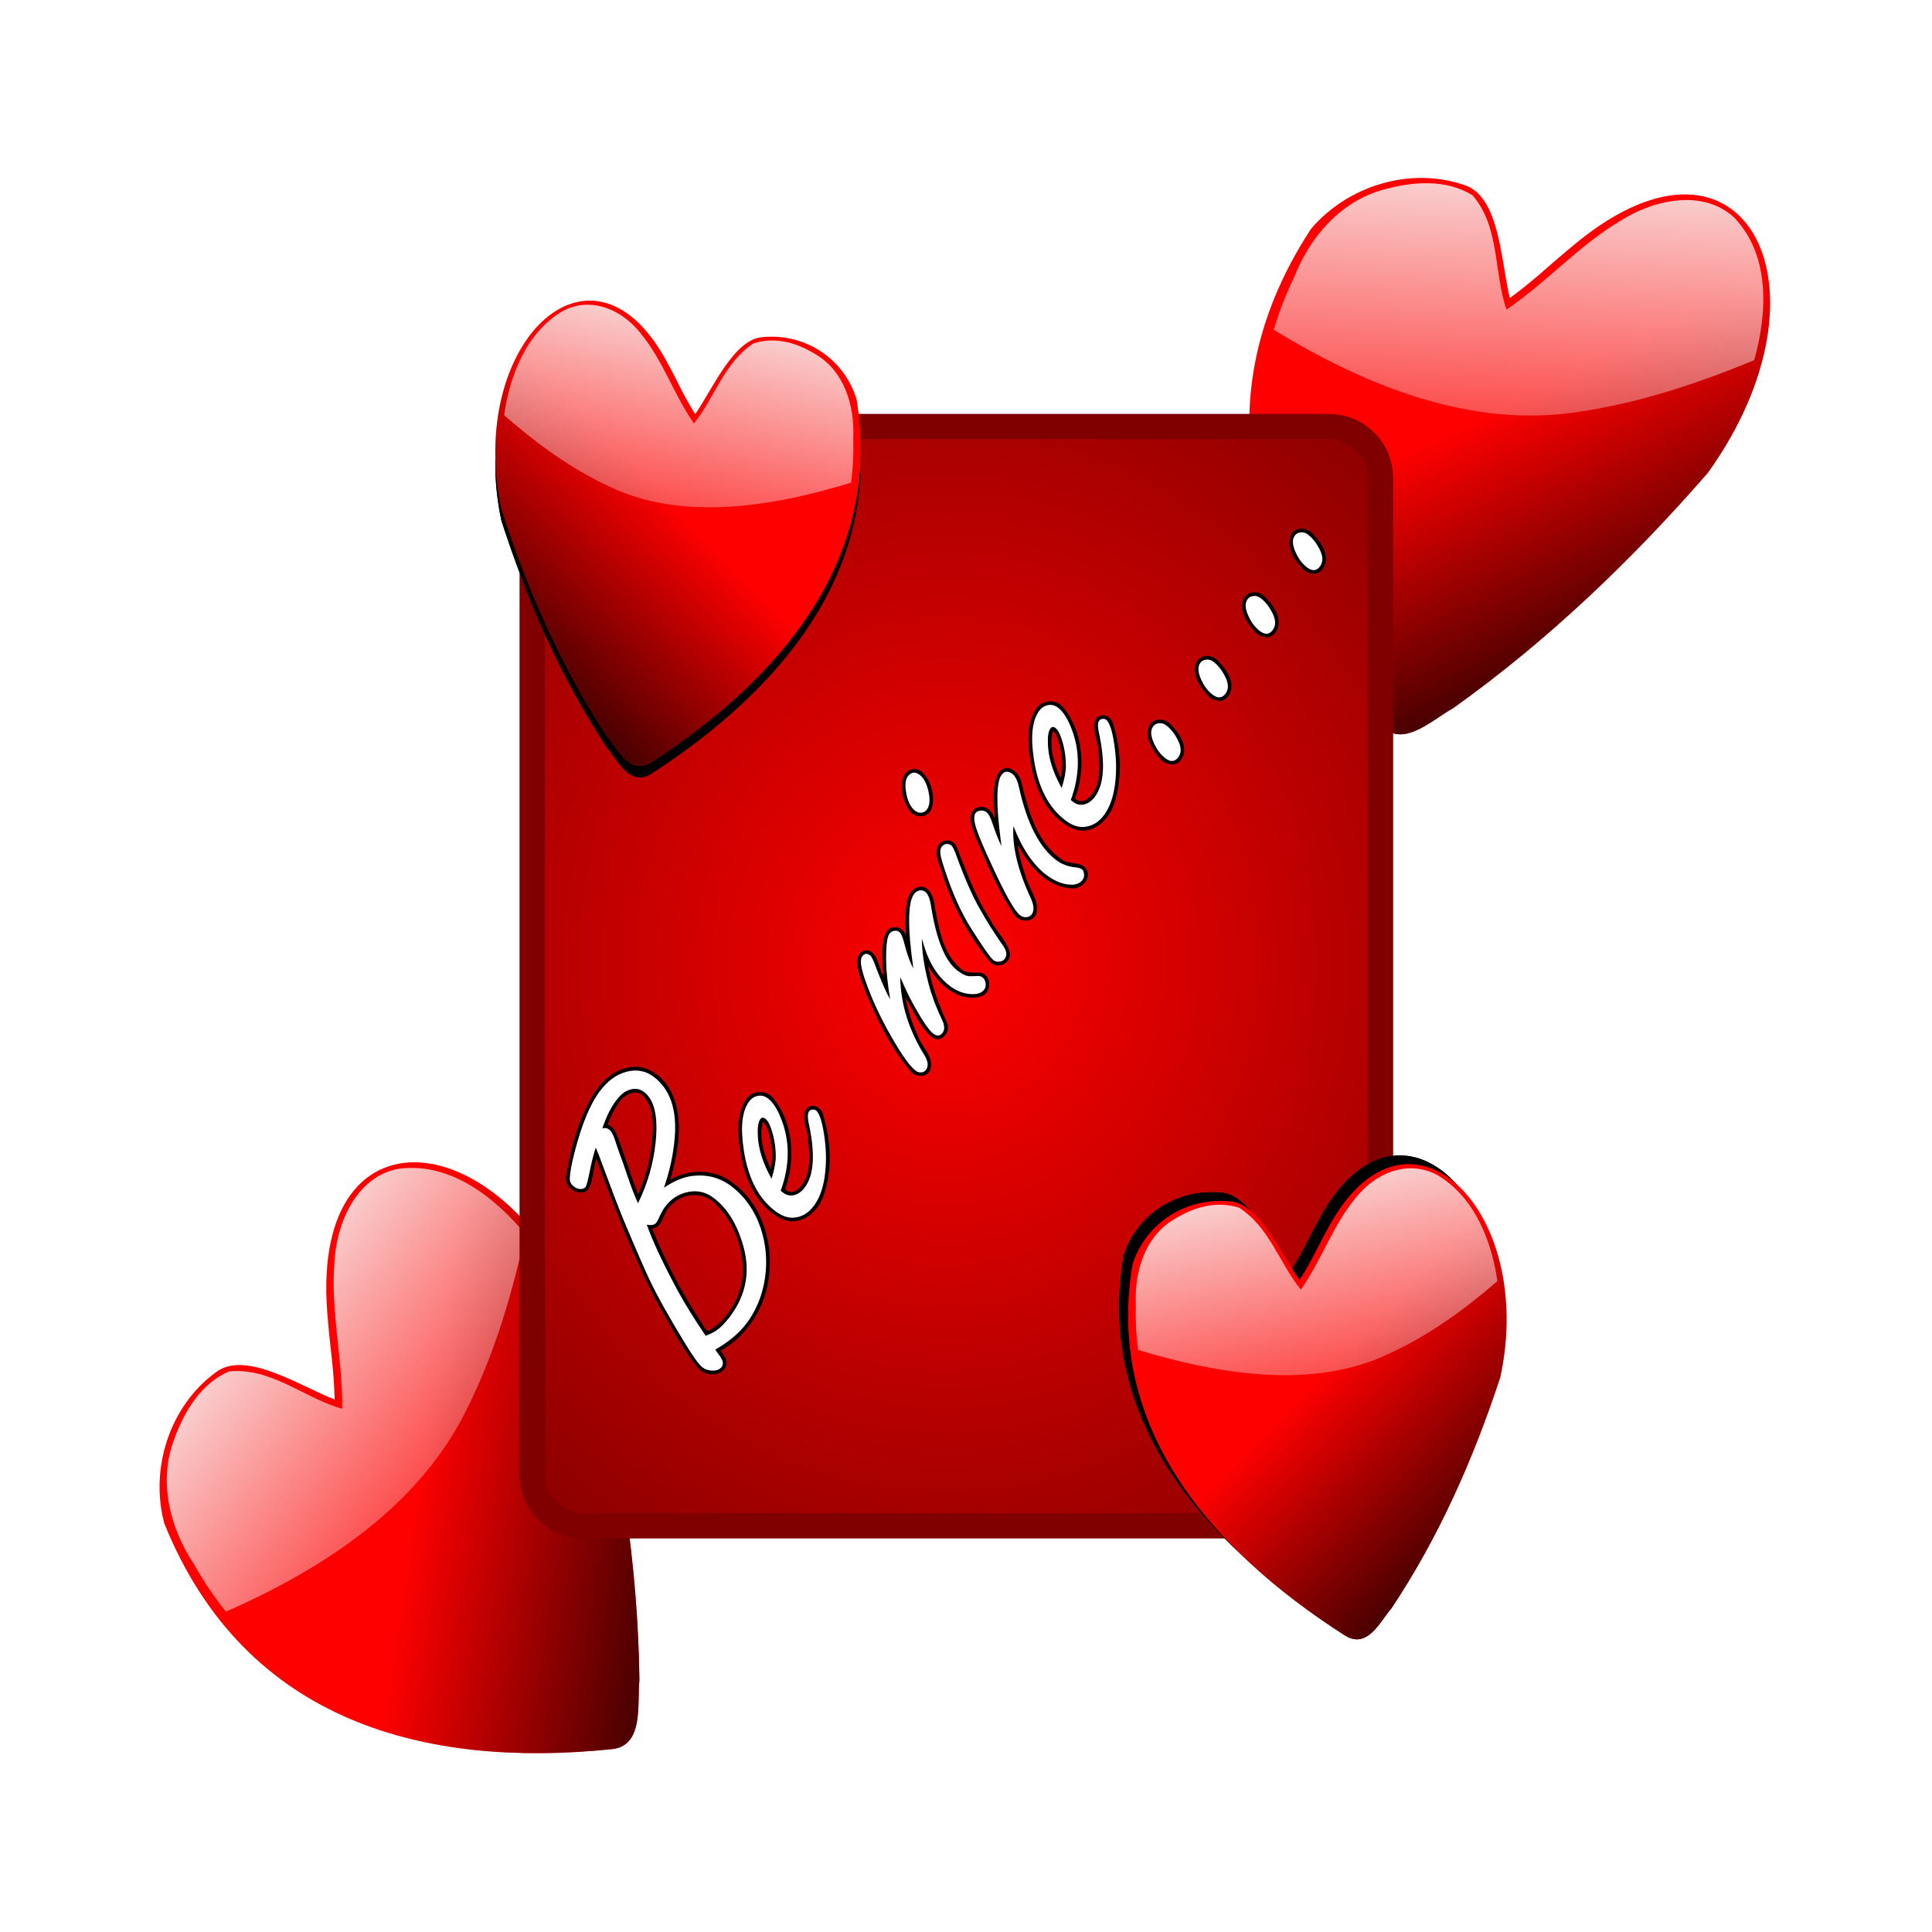 <svg:svg xmlns:dc="http://purl.org/dc/elements/1.1/" xmlns:ns2="http://creativecommons.org/ns#" xmlns:rdf="http://www.w3.org/1999/02/22-rdf-syntax-ns#" xmlns:svg="http://www.w3.org/2000/svg" height="801.94" id="svg6402" version="1.1" viewBox="-52.511 -59.884 801.94 801.94" width="801.94">
  <svg:defs id="defs6404">
    <svg:linearGradient gradientTransform="translate(-39.297 -69.72)" gradientUnits="userSpaceOnUse" id="linearGradient4443" x1="100.14" x2="74.791" y1="281.64" y2="161.21">
      <svg:stop id="stop3126" offset="0" stop-color="#2b0000" />
      <svg:stop id="stop3128" offset="1" stop-color="#2b0000" stop-opacity="0" />
    </svg:linearGradient>
    <svg:linearGradient gradientTransform="translate(-38.029 -70.988)" gradientUnits="userSpaceOnUse" id="linearGradient4445" x1="191.41" x2="135.64" y1="25.573" y2="205.58">
      <svg:stop id="stop3139" offset="0" stop-color="#f9f9f9" />
      <svg:stop id="stop3141" offset="1" stop-color="#f9f9f9" stop-opacity="0" />
    </svg:linearGradient>
    <svg:radialGradient cx="-517.2" cy="1095.2" gradientTransform="matrix(1.706 .018 -.02 1.889 387.17 -967.04)" gradientUnits="userSpaceOnUse" id="radialGradient5227" r="289.78">
      <svg:stop id="stop4938" offset="0" stop-color="#f00" />
      <svg:stop id="stop4940" offset="1" stop-color="#f00" stop-opacity="0" />
    </svg:radialGradient>
    <svg:filter color-interpolation-filters="sRGB" id="filter5174">
      <svg:feGaussianBlur id="feGaussianBlur5176" stdDeviation="4.509" />
    </svg:filter>
    <svg:filter color-interpolation-filters="sRGB" id="filter5134">
      <svg:feGaussianBlur id="feGaussianBlur5136" stdDeviation="4.509" />
    </svg:filter>
    <svg:filter color-interpolation-filters="sRGB" id="filter5198">
      <svg:feGaussianBlur id="feGaussianBlur5200" stdDeviation="5.875" />
    </svg:filter>
  </svg:defs>
  <svg:g id="layer1" transform="translate(-23.456 -196.04)">
    <svg:g id="g6348" transform="matrix(.995 0 0 .995 1355.5 974.93)">
      <svg:g id="g4435" transform="matrix(.351 -.937 .937 .351 -1327.5 -146.61)">
        <svg:path d="m124.86-19.214c-19.9-12.968-47.123-11.574-66.34 2.127-66.696 61.238-56.716 138.99-22.907 207.21 5.839 12.942 21.45 3.754 31.291 1.178 45.027-17.504 87.414-41.529 127.08-68.997 72.317-60.901 53.099-144.87-29.081-106.71-15.059 6.99-19.933 10.381-33.065 15.691 0.134-15.599 6.49-42.424-6.973-50.492z" fill="#f00" id="path4437" />
        <svg:path d="m124.86-19.214c-19.9-12.968-47.123-11.574-66.34 2.127-66.696 61.238-56.716 138.99-22.907 207.21 5.839 12.942 21.45 3.754 31.291 1.178 45.027-17.504 87.414-41.529 127.08-68.997 72.317-60.901 53.099-144.87-29.081-106.71-15.059 6.99-19.933 10.381-33.065 15.691 0.134-15.599 6.49-42.424-6.973-50.492z" fill="url(#linearGradient4443)" id="path4439" />
        <svg:path d="m92.721-25.55c-18.607-0.086-35.285 11.356-45.739 25.982-5.156 6.135-9.775 12.528-13.855 19.455 30.996 31.806 69.601 60.363 115.09 64.5 25.345 2.637 50.906 0.733 76.094-2.875 10.163-17.674 17.315-40.66 6.562-59.719-9.628-14.855-30.549-15.511-45.906-10.531-19.554 5.653-36.566 17.484-55.656 24.344-1.361-16.512 5.866-34.131-2-49.719-8.801-9.168-22.352-11.634-34.594-11.438z" fill="url(#linearGradient4445)" id="path4441" />
      </svg:g>
      <svg:g id="g3991" transform="matrix(.969 -.246 .246 .969 -897.12 -716.53)">
        <svg:path d="m124.86-19.214c-19.9-12.968-47.123-11.574-66.34 2.127-66.696 61.238-56.716 138.99-22.907 207.21 5.839 12.942 21.45 3.754 31.291 1.178 45.027-17.504 87.414-41.529 127.08-68.997 72.317-60.901 53.099-144.87-29.081-106.71-15.059 6.99-19.933 10.381-33.065 15.691 0.134-15.599 6.49-42.424-6.973-50.492z" fill="#f00" id="path3119" />
        <svg:path d="m124.86-19.214c-19.9-12.968-47.123-11.574-66.34 2.127-66.696 61.238-56.716 138.99-22.907 207.21 5.839 12.942 21.45 3.754 31.291 1.178 45.027-17.504 87.414-41.529 127.08-68.997 72.317-60.901 53.099-144.87-29.081-106.71-15.059 6.99-19.933 10.381-33.065 15.691 0.134-15.599 6.49-42.424-6.973-50.492z" fill="url(#linearGradient4443)" id="path3122" />
        <svg:path d="m92.721-25.55c-18.607-0.086-35.285 11.356-45.739 25.982-5.156 6.135-9.775 12.528-13.855 19.455 30.996 31.806 69.601 60.363 115.09 64.5 25.345 2.637 50.906 0.733 76.094-2.875 10.163-17.674 17.315-40.66 6.562-59.719-9.628-14.855-30.549-15.511-45.906-10.531-19.554 5.653-36.566 17.484-55.656 24.344-1.361-16.512 5.866-34.131-2-49.719-8.801-9.168-22.352-11.634-34.594-11.438z" fill="url(#linearGradient4445)" id="path3132" />
      </svg:g>
      <svg:g id="g5204" transform="matrix(.594 0 0 .594 -689.1 -1090.6)">
        <svg:path d="m-772.5 707.56h523.28c25.001 0 45.128 20.127 45.128 45.128v699.48c0 25.001-20.127 45.128-45.128 45.128h-523.28c-25.001 0-45.128-20.127-45.128-45.128v-699.48c0-25.001 20.127-45.128 45.128-45.128z" fill="#800000" id="rect3095" />
        <svg:path d="m-646.53 725.28c-44.415 0.264-88.93-0.151-133.28 0.875-15.595 4.258-23.488 22.496-20.093 37.531 0.368 231.73-0.885 463.51 0.749 695.22 3.918 16.01 22.485 24.079 37.719 20.686 173.13-0.496 346.31 1.031 519.41-0.842 15.237-4.018 23.442-21.692 20.218-36.562-0.372-231.92 0.81-463.87-0.656-695.78-3.159-14.11-18.151-23.322-32.219-21.178-130.61 0.295-261.23-0.189-391.84 0.053z" fill="url(#radialGradient5227)" id="rect4920" />
        <svg:g filter="url(#filter5174)" id="g5138" transform="matrix(1.052 -.634 .831 1.183 -440.79 1356.3)">
          <svg:path d="m124.86-19.214c-19.9-12.968-47.123-11.574-66.34 2.127-66.696 61.238-56.716 138.99-22.907 207.21 5.839 12.942 21.45 3.754 31.291 1.178 45.027-17.504 87.414-41.529 127.08-68.997 72.317-60.901 53.099-144.87-29.081-106.71-15.059 6.99-19.933 10.381-33.065 15.691 0.134-15.599 6.49-42.424-6.973-50.492z" id="path5140" />
          <svg:path d="m124.86-19.214c-19.9-12.968-47.123-11.574-66.34 2.127-66.696 61.238-56.716 138.99-22.907 207.21 5.839 12.942 21.45 3.754 31.291 1.178 45.027-17.504 87.414-41.529 127.08-68.997 72.317-60.901 53.099-144.87-29.081-106.71-15.059 6.99-19.933 10.381-33.065 15.691 0.134-15.599 6.49-42.424-6.973-50.492z" id="path5142" />
          <svg:path d="m92.721-25.55c-18.607-0.086-35.285 11.356-45.739 25.982-5.156 6.135-9.775 12.528-13.855 19.455 30.996 31.806 69.601 60.363 115.09 64.5 25.345 2.637 50.906 0.733 76.094-2.875 10.163-17.674 17.315-40.66 6.562-59.719-9.628-14.855-30.549-15.511-45.906-10.531-19.554 5.653-36.566 17.484-55.656 24.344-1.361-16.512 5.866-34.131-2-49.719-8.801-9.168-22.352-11.634-34.594-11.438z" id="path5144" />
        </svg:g>
        <svg:g id="g4908" transform="matrix(1.052 -.634 .831 1.183 -434.57 1362.4)">
          <svg:path d="m124.86-19.214c-19.9-12.968-47.123-11.574-66.34 2.127-66.696 61.238-56.716 138.99-22.907 207.21 5.839 12.942 21.45 3.754 31.291 1.178 45.027-17.504 87.414-41.529 127.08-68.997 72.317-60.901 53.099-144.87-29.081-106.71-15.059 6.99-19.933 10.381-33.065 15.691 0.134-15.599 6.49-42.424-6.973-50.492z" fill="#f00" id="path4910" />
          <svg:path d="m124.86-19.214c-19.9-12.968-47.123-11.574-66.34 2.127-66.696 61.238-56.716 138.99-22.907 207.21 5.839 12.942 21.45 3.754 31.291 1.178 45.027-17.504 87.414-41.529 127.08-68.997 72.317-60.901 53.099-144.87-29.081-106.71-15.059 6.99-19.933 10.381-33.065 15.691 0.134-15.599 6.49-42.424-6.973-50.492z" fill="url(#linearGradient4443)" id="path4912" />
          <svg:path d="m92.721-25.55c-18.607-0.086-35.285 11.356-45.739 25.982-5.156 6.135-9.775 12.528-13.855 19.455 30.996 31.806 69.601 60.363 115.09 64.5 25.345 2.637 50.906 0.733 76.094-2.875 10.163-17.674 17.315-40.66 6.562-59.719-9.628-14.855-30.549-15.511-45.906-10.531-19.554 5.653-36.566 17.484-55.656 24.344-1.361-16.512 5.866-34.131-2-49.719-8.801-9.168-22.352-11.634-34.594-11.438z" fill="url(#linearGradient4445)" id="path4914" />
        </svg:g>
        <svg:g filter="url(#filter5134)" id="g5098" transform="matrix(-1.016 -.621 -.802 1.158 -535.19 761.36)">
          <svg:path d="m124.86-19.214c-19.9-12.968-47.123-11.574-66.34 2.127-66.696 61.238-56.716 138.99-22.907 207.21 5.839 12.942 21.45 3.754 31.291 1.178 45.027-17.504 87.414-41.529 127.08-68.997 72.317-60.901 53.099-144.87-29.081-106.71-15.059 6.99-19.933 10.381-33.065 15.691 0.134-15.599 6.49-42.424-6.973-50.492z" id="path5100" />
          <svg:path d="m124.86-19.214c-19.9-12.968-47.123-11.574-66.34 2.127-66.696 61.238-56.716 138.99-22.907 207.21 5.839 12.942 21.45 3.754 31.291 1.178 45.027-17.504 87.414-41.529 127.08-68.997 72.317-60.901 53.099-144.87-29.081-106.71-15.059 6.99-19.933 10.381-33.065 15.691 0.134-15.599 6.49-42.424-6.973-50.492z" id="path5102" />
          <svg:path d="m92.721-25.55c-18.607-0.086-35.285 11.356-45.739 25.982-5.156 6.135-9.775 12.528-13.855 19.455 30.996 31.806 69.601 60.363 115.09 64.5 25.345 2.637 50.906 0.733 76.094-2.875 10.163-17.674 17.315-40.66 6.562-59.719-9.628-14.855-30.549-15.511-45.906-10.531-19.554 5.653-36.566 17.484-55.656 24.344-1.361-16.512 5.866-34.131-2-49.719-8.801-9.168-22.352-11.634-34.594-11.438z" id="path5104" />
        </svg:g>
        <svg:g id="g4447" transform="matrix(-1.016 -.621 -.802 1.158 -535.19 753.36)">
          <svg:path d="m124.86-19.214c-19.9-12.968-47.123-11.574-66.34 2.127-66.696 61.238-56.716 138.99-22.907 207.21 5.839 12.942 21.45 3.754 31.291 1.178 45.027-17.504 87.414-41.529 127.08-68.997 72.317-60.901 53.099-144.87-29.081-106.71-15.059 6.99-19.933 10.381-33.065 15.691 0.134-15.599 6.49-42.424-6.973-50.492z" fill="#f00" id="path4449" />
          <svg:path d="m124.86-19.214c-19.9-12.968-47.123-11.574-66.34 2.127-66.696 61.238-56.716 138.99-22.907 207.21 5.839 12.942 21.45 3.754 31.291 1.178 45.027-17.504 87.414-41.529 127.08-68.997 72.317-60.901 53.099-144.87-29.081-106.71-15.059 6.99-19.933 10.381-33.065 15.691 0.134-15.599 6.49-42.424-6.973-50.492z" fill="url(#linearGradient4443)" id="path4451" />
          <svg:path d="m92.721-25.55c-18.607-0.086-35.285 11.356-45.739 25.982-5.156 6.135-9.775 12.528-13.855 19.455 30.996 31.806 69.601 60.363 115.09 64.5 25.345 2.637 50.906 0.733 76.094-2.875 10.163-17.674 17.315-40.66 6.562-59.719-9.628-14.855-30.549-15.511-45.906-10.531-19.554 5.653-36.566 17.484-55.656 24.344-1.361-16.512 5.866-34.131-2-49.719-8.801-9.168-22.352-11.634-34.594-11.438z" fill="url(#linearGradient4445)" id="path4453" />
        </svg:g>
        <svg:path d="m-1402.3 91.812c-20.872 1.133-40.826 9.221-59.25 18.594-8.055 2.775-8.282 16.392 0.219 18.5 7.549-0.479 14.116-6.019 21.313-8.312-20 31.319-39.926 62.837-55.539 96.574-6.668 16.307-14.858 32.291-18.68 49.551-1.17 7.517 6.435 17.551 14.438 13.562 3.014-2.026 4.036-5.778 4.906-9.031 20.395 9.375 45.119 6.893 63.875-4.875 22.532-13.365 39.234-39.869 34.344-66.781-2.78-12.585-12.092-23.279-23.812-28.375 18.982-7.436 39.476-17.18 49.281-36.062 5.7-11.321 5.569-27.118-5.281-35.406-7.068-6.004-16.606-8.213-25.812-7.938zm1.656 18.156c6.786-0.898 16.843 2.801 15.437 11.156-2.59 13.152-15.855 20.247-26.344 26.5-9.755 5.259-20.086 9.21-30.844 11.625 8.032-13.425 17.683-25.856 25.594-39.344 0.92-2.23 1.453-4.897 0.406-7.188 5.106-1.553 10.406-2.555 15.75-2.75zm305.47 23.781c-8.466 1.589-14.792 9.586-17.5 17.375-2.692 6.395 3.353 14.376 10.281 12 8.358-2.955 14.99-11.262 16.281-20 0.804-5.444-3.56-10.144-9.062-9.375zm-248.97 46.656c-15.536 1.525-26.837 14.03-36.625 24.906-10.74 13.05-18.973 31.084-13.656 48.125 4.414 11.45 18.726 14.515 29.438 11.094 18.48-5.515 34.125-18.795 45.375-34.125 3.382-3.791 2.531-11.251-3.281-12-7.913 0.366-11.068 9.415-16.688 13.625-8.643 8.191-20.161 18.506-33.125 15.031-3.347-0.766-7.333-7.2-2.182-7.802 19.986-6.914 38.206-22.806 43.463-43.855 2.037-7.959-4.514-15.758-12.719-15zm341.25 0c-15.23 1.475-26.41 13.619-36.048 24.267-11.06 13.062-19.615 31.473-14.202 48.764 4.625 11.982 19.688 14.601 30.75 10.75 17.835-5.932 33.082-18.721 44-33.719 3.951-4.192 1.957-12.76-4.625-12.031-7.947 2.312-11.321 11.33-17.781 15.969-8.303 7.515-19.886 16.715-31.688 12.188-3.269-1.408-5.829-7.56-0.469-7.594 19.787-6.992 37.73-22.917 42.813-43.719 1.934-8.042-4.572-15.565-12.75-14.875zm-452.53 1.219c5.935 5.584 14.1-1.42 21.031 0.812 12.091 1.061 22.001 13.041 19.312 25.25-2.268 17.867-13.379 34.676-28.375 44.719-12.826 7.576-29.598 10.012-43.594 4.562-5.322-1.244 0.175-6.87 0.466-10.284 8.197-22.662 18.592-44.508 31.034-65.216l0.125 0.156zm335.44 0.75c-8.05 1.478-11.089 10.804-15.836 16.363-12.891 18.827-22.371 40.14-27.633 62.23-0.979 7.182 8.918 12.301 13.844 6.562 5.379-7.203 5.939-16.915 10.029-24.865 6.385-17.734 16.834-33.641 26.502-49.541 2.754-4.97-1.097-11.275-6.906-10.75zm-95.281 1.062c-8.815 2.829-12.611 12.746-17.75 19.656-10.451 18.052-20.194 37.04-24.906 57.406-2.153 5.894 2.972 13.661 9.594 11.188 8.55-3.563 8.479-14.753 13.375-21.531 4.267-8.107 9.633-15.772 15.906-22.344-4.373 10.359-10.752 20.717-10.938 32.188 0.631 7.5 11.38 7.49 14.406 1.594 6.52-12.152 14.943-25.3 23.906-34.406-6.23 13.199-7.794 32.087 4.656 42.281 6.179 5.381 16.757-1.675 13.844-9.375-2.808-4.547-7.426-8.419-6.375-14.375 1.393-16.264 13.741-28.653 24.094-40.094 4.567-3.933 9.449-12.23 3.531-17.094-7.196-5.19-15.865 1.253-21.969 5.281-3.49 2.285-9.025 7.279-10.813 8.406 4.349-4.517 1.44-12.703-4.969-12.906-9.153 1.084-16.105 8.433-23.195 13.715-4.743 4.698-3.187 1.912-0.367-2.309 3.087-4.397 8.489-11.952 2.5-16.375-1.332-0.838-2.991-1.037-4.531-0.906zm160.66 2.625c-10.682 2.001-18.678 10.581-26.844 17.156 3.831-4.506 4.011-12.776-2.281-15.344-7.468-2.423-12.116 6.359-15.546 11.498-10.008 17.481-20.706 35.249-27.111 54.283-3.029 6.317 2.778 15.189 10 12.5 8.829-4.004 10.418-15.029 16.26-21.934 4.223-6.329 8.771-12.211 14.24-17.534-7.09 14.781-11.712 34.04-2 48.688 3.506 6.263 13.959 7.824 17.25 0.562 2.223-6.658-5.531-11.686-5.094-18.438-0.937-21.525 13.688-39.418 26.5-55.219 4.738-5.564 4.297-17.088-5.375-16.219zm-294.28 13.156c-0.247 4.902-5.101 9.537-8.313 13.438-4.214 4.424-9.118 8.336-14.844 10.688 5.238-9.67 12.522-20.107 23.156-24.125zm341.12 0c0.79 2.922-3.013 6.83-4.813 9.531-4.581 5.894-11.854 12.402-18.031 14.25 5.173-9.515 12.489-19.733 22.844-23.781zm44.375 52.094c-8.701 1.487-12.546 11.414-14.094 19.062-1.801 5.761 1.393 13.838 8.375 13.094 9.917-0.462 13.799-11.948 15-20.188 1.236-5.87-2.813-12.56-9.281-11.969zm55.562 0c-8.73 1.533-12.521 11.375-14.094 19.062-1.815 5.764 1.413 13.826 8.375 13.094 9.916-0.468 13.829-11.904 15-20.188 1.274-5.821-2.853-12.598-9.281-11.969zm55.562 0c-8.71 1.53-12.503 11.345-14.094 19.031-1.799 5.763 1.363 13.836 8.375 13.125 9.922-0.484 13.841-11.907 15-20.188 1.288-5.899-2.819-12.536-9.281-11.969zm55.562 0c-8.992 1.624-12.831 12.01-14.25 19.969-1.51 5.614 2.02 12.899 8.562 12.188 9.912-0.493 13.788-11.93 15-20.188 1.259-5.838-2.907-12.602-9.312-11.969z" filter="url(#filter5198)" id="text5182" transform="matrix(.597 -.804 .796 .603 0 0)" />
        <svg:g fill="#fff" id="text5178" transform="matrix(.597 -.804 .796 .603 0 0)">
          <svg:path d="m-1427.7 170.99c8.213 2.971 14.416 6.684 18.61 11.14 7.164 7.514 10.746 16.251 10.746 26.211-0 11.97-3.626 23.328-10.878 34.074-6.815 9.873-15.508 17.692-26.08 23.459-10.659 5.766-21.624 8.65-32.895 8.65-8.737 0-18.173-2.228-28.308-6.684-0.786 2.359-1.267 3.932-1.442 4.718-1.136 4.106-2.927 6.16-5.373 6.16-2.534-0-4.718-1.442-6.553-4.325-1.311-2.01-1.966-4.063-1.966-6.16 0-3.058 1.922-9.48 5.766-19.265 7.863-20.095 14.766-35.865 20.707-47.311 3.67-7.077 11.271-20.532 22.804-40.365 5.067-8.562 12.363-20.226 21.886-34.992 2.272-3.495 4.456-7.033 6.553-10.615-4.369 1.398-9.829 3.67-16.382 6.815-5.592 2.621-8.868 3.932-9.829 3.932-1.311 0-2.446-0.655-3.407-1.966-0.961-1.31-1.442-2.839-1.442-4.587 0-2.708 0.917-4.674 2.752-5.897 3.32-2.359 9.261-5.286 17.824-8.781 17.911-7.252 32.37-10.877 43.379-10.878 9.261 0 16.775 2.316 22.541 6.946 5.766 4.631 8.649 10.441 8.65 17.43-0 14.416-8.344 26.866-25.032 37.351-10.048 6.291-20.925 11.271-32.633 14.94zm-19.658-8.125c14.853-2.708 28.832-7.994 41.938-15.858 15.202-9.174 22.803-18.304 22.804-27.39-0-4.194-2.01-7.47-6.029-9.829-2.621-1.573-6.291-2.359-11.009-2.359-3.058 0-6.334 0.328-9.829 0.983-3.495 0.655-7.208 1.638-11.14 2.949 1.485 1.136 2.228 2.534 2.228 4.194-0 2.272-1.442 5.33-4.325 9.174-0.961 1.311-2.708 3.888-5.242 7.732-0.961 1.66-3.888 6.072-8.781 13.237-4.805 7.077-8.344 12.8-10.616 17.168zm-45.476 93.835c2.97 1.747 5.155 2.883 6.553 3.407 3.757 1.485 8.737 2.228 14.94 2.228 18.61 0 33.506-7.383 44.69-22.148 9.523-12.494 14.285-24.769 14.285-36.826-0-8.213-3.626-14.722-10.878-19.527-4.281-2.796-9.305-4.194-15.071-4.194-2.184 0-5.417 0.481-9.698 1.442-0.786 0.175-1.573 0.262-2.359 0.262-2.097 0-3.844-1.529-5.242-4.587-6.99 10.659-14.853 25.556-23.59 44.69-4.456 9.786-8.999 21.537-13.63 35.254z" id="path6382" />
          <svg:path d="m-1380 238.22v2.359c0 1.922 0.481 3.582 1.442 4.98 2.184 3.233 5.766 4.849 10.746 4.849 10.921 0 23.546-8.387 37.875-25.162 2.534-2.883 4.674-4.325 6.422-4.325 0.961 0 1.835 0.481 2.621 1.442 0.524 0.699 0.786 1.354 0.786 1.966-0 3.408-4.194 9.174-12.581 17.299-6.553 6.378-13.542 11.577-20.969 15.596-7.426 4.019-14.329 6.029-20.707 6.029-6.553 0-11.708-2.272-15.464-6.815-2.534-3.145-3.801-7.426-3.801-12.843 0-14.765 6.946-29.225 20.838-43.379 11.271-11.533 21.1-17.299 29.487-17.299 2.272 0 4.325 0.699 6.16 2.097 2.272 1.835 3.407 4.237 3.407 7.208 0 4.631-2.141 10.31-6.422 17.037-8.824 13.979-22.104 23.634-39.841 28.963zm2.883-10.222c6.116-2.097 10.921-4.456 14.416-7.077 6.116-4.718 10.965-10.047 14.547-15.989 1.31-2.097 1.966-3.975 1.966-5.635 0-1.747-0.83-2.621-2.49-2.621-2.272 0-5.504 1.704-9.698 5.111-7.514 6.029-13.761 14.766-18.741 26.211z" id="path6384" />
          <svg:path d="m-1226.6 219.75c7.339-7.689 13.804-13.717 19.396-18.086 8.475-6.553 14.154-9.829 17.037-9.829 1.398 0 2.621 0.524 3.67 1.573 0.961 0.961 1.442 2.01 1.442 3.145-0 1.66-1.529 4.369-4.587 8.125-4.718 5.941-7.994 11.009-9.829 15.202 20.444-20.532 34.424-30.798 41.938-30.798 1.573 0 2.927 0.481 4.063 1.442 1.223 1.048 1.835 2.359 1.835 3.932-0 2.446-1.879 5.592-5.635 9.436-16.513 17.037-24.769 31.016-24.769 41.937-0 4.456 0.786 7.645 2.359 9.567l3.408 4.325c0.699 0.786 1.048 1.791 1.048 3.014-0 1.398-0.568 2.708-1.704 3.932-1.311 1.398-2.796 2.097-4.456 2.097-2.883 0-5.548-1.835-7.994-5.504-2.971-4.369-4.456-9.523-4.456-15.464 0-7.951 2.272-15.989 6.815-24.114 1.573-2.883 4.194-6.727 7.863-11.533-7.426 5.592-14.984 13.28-22.672 23.066-5.242 6.64-9.96 14.067-14.154 22.279-2.01 3.932-4.369 5.897-7.077 5.897-2.971 0-4.456-1.66-4.456-4.98 0-3.582 2.446-10.965 7.339-22.148 2.796-6.378 6.247-13.105 10.353-20.182-14.94 11.533-26.167 27.172-33.681 46.918-1.835 4.369-4.281 6.553-7.339 6.553-1.398 0-2.534-0.524-3.408-1.573-0.961-1.048-1.442-2.315-1.442-3.801 0-5.155 2.883-14.46 8.65-27.915 6.029-14.241 12.843-27.041 20.445-38.399 5.242-7.951 9.305-11.926 12.188-11.926 2.621 0 3.932 1.398 3.932 4.194 0 1.223-1.616 4.281-4.849 9.174-5.679 9.174-9.436 15.989-11.271 20.445z" id="path6386" />
          <svg:path d="m-1119.4 184.88c1.485 0 2.708 0.568 3.67 1.704 0.699 0.961 1.048 1.922 1.048 2.883 0 1.573-1.267 4.194-3.8 7.863-9.086 14.067-15.552 25.643-19.396 34.729-4.106 9.349-7.732 18.959-10.878 28.832-1.398 4.369-3.582 6.553-6.553 6.553-1.747 0-3.145-0.699-4.194-2.097-0.961-1.136-1.442-2.359-1.442-3.67 0-2.621 2.796-11.358 8.387-26.211 4.369-11.708 11.446-24.638 21.231-38.792 3.145-4.63 5.504-7.732 7.077-9.305 1.573-1.66 3.189-2.49 4.849-2.49zm24.9-48.621c3.932 0 5.897 2.01 5.897 6.029 0 3.67-1.922 7.732-5.766 12.188-3.67 4.281-7.208 6.422-10.615 6.422-1.66 0-3.014-0.611-4.063-1.835-1.048-1.136-1.573-2.534-1.573-4.194 0-4.194 2.315-8.649 6.946-13.368 3.407-3.495 6.465-5.242 9.174-5.242z" id="path6388" />
          <svg:path d="m-1093.9 218.43c1.136-1.048 2.228-2.097 3.276-3.145 18.26-17.823 30.492-26.735 36.695-26.735 3.407 0 5.111 1.879 5.111 5.635 0 2.621-1.529 5.723-4.587 9.305-16.688 19.484-25.031 36.652-25.031 51.504 0 4.805 1.31 9.392 3.932 13.761 1.223 2.01 1.835 3.582 1.835 4.718 0 1.048-0.524 2.053-1.573 3.014-1.136 1.223-2.49 1.835-4.063 1.835-3.582 0-6.596-2.272-9.043-6.815-2.359-4.281-3.538-9.48-3.538-15.596 0-11.795 4.456-24.857 13.368-39.185-11.882 7.601-22.935 21.056-33.157 40.365-2.621 4.631-5.417 6.946-8.387 6.946-1.485 0-2.708-0.524-3.67-1.573-1.223-1.223-1.835-2.796-1.835-4.718 0-4.718 5.373-17.081 16.12-37.088 5.766-10.834 10.31-18.697 13.63-23.59 3.32-4.805 6.16-7.208 8.518-7.208 1.136 0 2.228 0.524 3.276 1.573 1.223 1.223 1.835 2.621 1.835 4.194 0 1.922-1.267 4.674-3.8 8.256-3.67 5.33-6.64 10.179-8.912 14.547z" id="path6390" />
          <svg:path d="m-1038.7 238.22v2.359c0 1.922 0.481 3.582 1.442 4.98 2.184 3.233 5.766 4.849 10.746 4.849 10.921 0 23.546-8.387 37.875-25.162 2.534-2.883 4.674-4.325 6.422-4.325 0.961 0 1.835 0.481 2.621 1.442 0.524 0.699 0.786 1.354 0.786 1.966-0 3.408-4.194 9.174-12.581 17.299-6.553 6.378-13.542 11.577-20.969 15.596-7.426 4.019-14.329 6.029-20.707 6.029-6.553 0-11.708-2.272-15.464-6.815-2.534-3.145-3.8-7.426-3.801-12.843 0-14.765 6.946-29.225 20.838-43.379 11.271-11.533 21.1-17.299 29.487-17.299 2.272 0 4.325 0.699 6.16 2.097 2.272 1.835 3.407 4.237 3.407 7.208-0 4.631-2.141 10.31-6.422 17.037-8.824 13.979-22.105 23.634-39.841 28.963zm2.883-10.222c6.116-2.097 10.921-4.456 14.416-7.077 6.116-4.718 10.965-10.047 14.547-15.989 1.31-2.097 1.966-3.975 1.966-5.635 0-1.747-0.83-2.621-2.49-2.621-2.272 0-5.504 1.704-9.698 5.111-7.514 6.029-13.761 14.766-18.741 26.211z" id="path6392" />
          <svg:path d="m-962.69 253.82c1.922 0 3.538 0.874 4.849 2.621 0.874 1.136 1.31 2.577 1.31 4.325-0 4.106-1.136 8.431-3.407 12.974-2.359 4.805-5.461 7.208-9.305 7.208-4.019-0-6.029-2.272-6.029-6.815s1.398-9.174 4.194-13.892c2.534-4.281 5.33-6.422 8.387-6.422z" id="path6394" />
          <svg:path d="m-907.13 253.82c1.922 0 3.538 0.874 4.849 2.621 0.874 1.136 1.31 2.577 1.311 4.325-0 4.106-1.136 8.431-3.407 12.974-2.359 4.805-5.461 7.208-9.305 7.208-4.019-0-6.029-2.272-6.029-6.815s1.398-9.174 4.194-13.892c2.534-4.281 5.33-6.422 8.387-6.422z" id="path6396" />
          <svg:path d="m-851.56 253.82c1.922 0 3.538 0.874 4.849 2.621 0.874 1.136 1.31 2.577 1.311 4.325-0 4.106-1.136 8.431-3.407 12.974-2.359 4.805-5.461 7.208-9.305 7.208-4.019-0-6.029-2.272-6.029-6.815 0-4.543 1.398-9.174 4.194-13.892 2.534-4.281 5.33-6.422 8.387-6.422z" id="path6398" />
          <svg:path d="m-795.99 253.82c1.922 0 3.538 0.874 4.849 2.621 0.874 1.136 1.31 2.577 1.311 4.325-0 4.106-1.136 8.431-3.407 12.974-2.359 4.805-5.461 7.208-9.305 7.208-4.019-0-6.029-2.272-6.029-6.815 0-4.543 1.398-9.174 4.194-13.892 2.534-4.281 5.33-6.422 8.387-6.422z" id="path6400" />
        </svg:g>
      </svg:g>
    </svg:g>
  </svg:g>
</svg:svg>